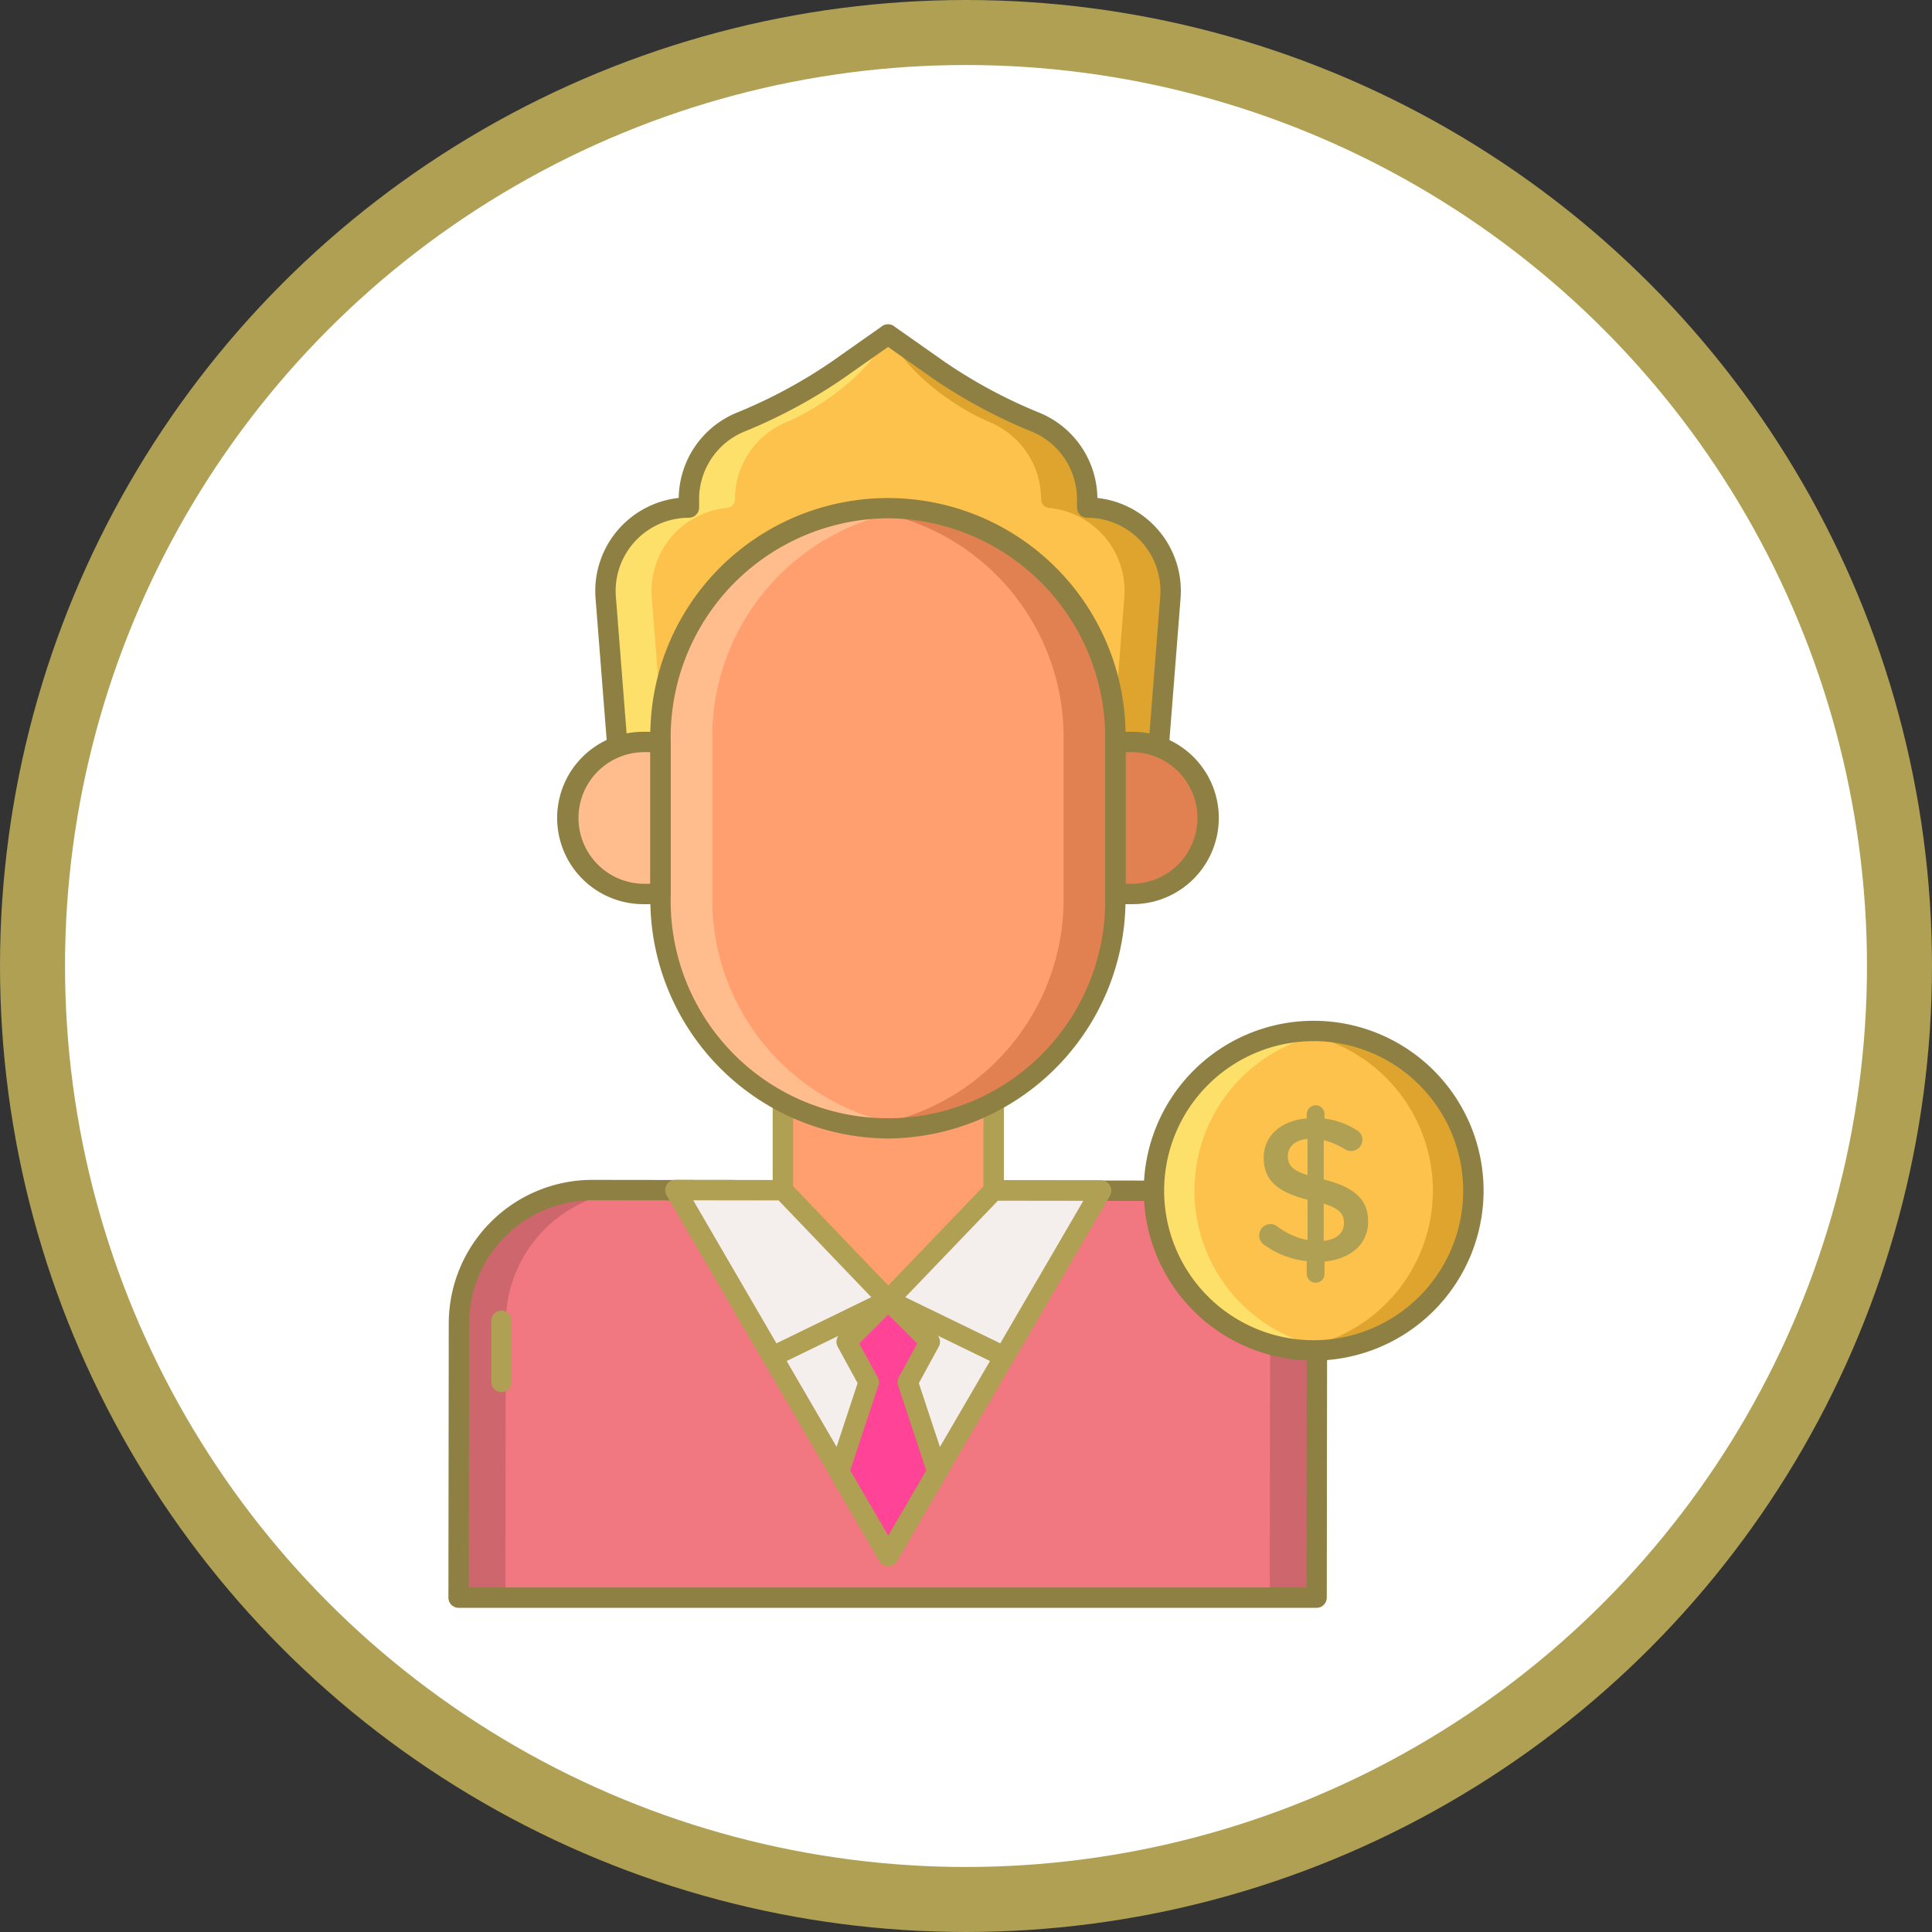 <svg xmlns="http://www.w3.org/2000/svg" width="178.297" height="178.296" viewBox="0 0 178.297 178.296">
  <rect x="0" y="0" width="178.297" height="178.296" fill="#333333" stroke="none"/>
  <g id="Grupo_61527" data-name="Grupo 61527" transform="translate(-520.552 -5278.188)">
    <circle id="Elipse_4216" data-name="Elipse 4216" cx="86.148" cy="86.148" r="86.148" transform="translate(523.552 5281.188)" fill="#fff" stroke="#afa054" stroke-miterlimit="10" stroke-width="6"/>
    <g id="Grupo_60553" data-name="Grupo 60553" transform="translate(160.595 0.969)">
      <path id="Trazado_109937" data-name="Trazado 109937" d="M469.2,5387.109l-6.293-.008-11.257-.014c.011-.181,0-.36,0-.544v-17.736H432.211v17.711c0,.184-.01.363,0,.544l-11.281-.015-6.293-.008a12.309,12.309,0,0,0-12.325,12.294l-.033,25.322h79.18l.033-25.221A12.311,12.311,0,0,0,469.2,5387.109Z" fill="#f17781"/>
      <path id="Trazado_109938" data-name="Trazado 109938" d="M469.2,5387.109l-4.318,0a12.308,12.308,0,0,1,12.293,12.325l-.032,25.226h4.318l.032-25.221A12.31,12.31,0,0,0,469.2,5387.109Z" fill="#ce666e"/>
      <path id="Trazado_109939" data-name="Trazado 109939" d="M414.637,5387.039l4.318.006a12.31,12.31,0,0,0-12.326,12.293l-.031,25.317h-4.319l.033-25.322a12.309,12.309,0,0,1,12.325-12.294Z" fill="#ce666e"/>
      <path id="Trazado_109940" data-name="Trazado 109940" d="M481.459,5425.6h-79.18a.941.941,0,0,1-.94-.942l.032-25.322a13.265,13.265,0,0,1,13.25-13.232h.017l16.633.021v-17.314a.94.94,0,0,1,.94-.94h19.437a.941.941,0,0,1,.941.94v17.341l16.611.022a13.264,13.264,0,0,1,13.232,13.266l-.032,25.22a.942.942,0,0,1-.941.94Zm-78.238-1.881h77.3l.031-24.281a11.383,11.383,0,0,0-11.355-11.384l-17.549-.022a.94.94,0,0,1-.938-.995c.006-.093,0-.186,0-.28l0-.211v-16.794H433.151l0,16.963c0,.1,0,.2,0,.3a.942.942,0,0,1-.939.993h0l-17.573-.023h-.015a11.382,11.382,0,0,0-11.369,11.355Z" fill="#8e8043"/>
      <path id="Trazado_109941" data-name="Trazado 109941" d="M461.566,5387.1l-19.637,33.711-19.636-33.761Z" fill="#f4efed"/>
      <path id="Trazado_109942" data-name="Trazado 109942" d="M441.929,5421.751a.943.943,0,0,1-.813-.468l-19.636-33.762a.939.939,0,0,1,.812-1.412h0l39.273.05a.94.94,0,0,1,.811,1.413l-19.637,33.711a.937.937,0,0,1-.812.468Zm-18-33.76,18,30.95,18-30.9Z" fill="#afa054"/>
      <path id="Trazado_109943" data-name="Trazado 109943" d="M432.211,5368.807h19.437v18.686a9.719,9.719,0,1,1-19.437,0Z" fill="#ff9f70"/>
      <path id="Trazado_109944" data-name="Trazado 109944" d="M406.233,5405.688a.94.94,0,0,1-.94-.94v-5.64a.94.94,0,1,1,1.88,0v5.64A.939.939,0,0,1,406.233,5405.688Z" fill="#afa054"/>
      <path id="Trazado_109945" data-name="Trazado 109945" d="M441.929,5420.81l4.534-7.783-2.73-8.252,2.034-3.726-3.838-3.837-3.837,3.837,2.034,3.726-2.73,8.252Z" fill="#ff4397"/>
      <path id="Trazado_109946" data-name="Trazado 109946" d="M441.929,5398.152a10.671,10.671,0,0,1-10.659-10.659v-18.686a.94.94,0,0,1,.94-.94h19.438a.94.94,0,0,1,.94.94v18.686A10.671,10.671,0,0,1,441.929,5398.152Zm-8.778-28.4v17.746a8.779,8.779,0,0,0,17.557,0v-17.746Z" fill="#afa054"/>
      <path id="Trazado_109947" data-name="Trazado 109947" d="M460.289,5324.059v-.761a7.7,7.7,0,0,0-4.7-7.1,47.978,47.978,0,0,1-9.009-4.836l-4.659-3.28v-.007l-.006,0-.006,0v.008l-4.659,3.279a48.039,48.039,0,0,1-9.009,4.837,7.7,7.7,0,0,0-4.7,7.1v.761a7.7,7.7,0,0,0-7.677,8.3l1.311,16.706h49.488l1.311-16.706a7.7,7.7,0,0,0-7.677-8.3Z" fill="#fcc24c"/>
      <path id="Trazado_109948" data-name="Trazado 109948" d="M460.289,5324.059v-.761a7.7,7.7,0,0,0-4.7-7.1,47.978,47.978,0,0,1-9.009-4.836l-4.653-3.275c1.815,3.722,6.263,6.78,9.41,8.111a7.7,7.7,0,0,1,4.7,7.1.8.8,0,0,0,.73.795,7.7,7.7,0,0,1,6.948,8.27l-1.312,16.706h4.252l1.312-16.706A7.7,7.7,0,0,0,460.289,5324.059Z" fill="#dea42e"/>
      <path id="Trazado_109949" data-name="Trazado 109949" d="M423.533,5324.059v-.761a7.7,7.7,0,0,1,4.7-7.1,48.018,48.018,0,0,0,9.01-4.836l4.652-3.275c-1.815,3.722-6.262,6.78-9.409,8.111a7.7,7.7,0,0,0-4.7,7.1.8.8,0,0,1-.73.795,7.7,7.7,0,0,0-6.948,8.27l1.312,16.706h-4.253l-1.312-16.706A7.7,7.7,0,0,1,423.533,5324.059Z" fill="#fce06a"/>
      <path id="Trazado_109950" data-name="Trazado 109950" d="M466.655,5350.01H417.167a.941.941,0,0,1-.937-.867l-1.312-16.706a8.644,8.644,0,0,1,7.676-9.266,8.629,8.629,0,0,1,5.277-7.834,46.5,46.5,0,0,0,8.834-4.74l4.6-3.237a.9.9,0,0,1,.168-.112.937.937,0,0,1,.525-.1.921.921,0,0,1,.363.109.98.98,0,0,1,.159.108l4.6,3.235a46.533,46.533,0,0,0,8.834,4.74,8.628,8.628,0,0,1,5.277,7.834,8.642,8.642,0,0,1,7.676,9.266l-1.312,16.706A.94.94,0,0,1,466.655,5350.01Zm-48.619-1.88h47.749l1.244-15.84a6.759,6.759,0,0,0-6.74-7.29.941.941,0,0,1-.94-.941v-.761a6.753,6.753,0,0,0-4.13-6.23,48.3,48.3,0,0,1-9.184-4.933l-4.123-2.9-4.124,2.9a48.359,48.359,0,0,1-9.184,4.933,6.75,6.75,0,0,0-4.13,6.23v.761a.942.942,0,0,1-.941.941,6.759,6.759,0,0,0-6.74,7.29Z" fill="#8e8043"/>
      <path id="Trazado_109951" data-name="Trazado 109951" d="M420.918,5345.693h-1.5a7.014,7.014,0,0,0,0,14.027h1.5Z" fill="#ffbd8e"/>
      <path id="Trazado_109952" data-name="Trazado 109952" d="M464.391,5345.693h-1.5v14.027h1.5a7.014,7.014,0,0,0,0-14.027Z" fill="#e18152"/>
      <path id="Trazado_109953" data-name="Trazado 109953" d="M441.9,5381.347a21.125,21.125,0,0,1-20.987-21.26v-14.719a20.989,20.989,0,1,1,41.974,0v14.719A21.125,21.125,0,0,1,441.9,5381.347Z" fill="#ff9f70"/>
      <path id="Trazado_109954" data-name="Trazado 109954" d="M441.9,5324.108a20.9,20.9,0,0,0-2.385.141,21.163,21.163,0,0,1,18.6,21.119v14.719a21.164,21.164,0,0,1-18.6,21.12,20.955,20.955,0,0,0,23.372-21.12v-14.719A21.125,21.125,0,0,0,441.9,5324.108Z" fill="#e18152"/>
      <path id="Trazado_109955" data-name="Trazado 109955" d="M441.9,5324.108a20.9,20.9,0,0,1,2.385.141,21.163,21.163,0,0,0-18.6,21.119v14.719a21.164,21.164,0,0,0,18.6,21.12,20.955,20.955,0,0,1-23.372-21.12v-14.719a21.125,21.125,0,0,1,20.987-21.26Z" fill="#ffbd8e"/>
      <g id="Grupo_60552" data-name="Grupo 60552">
        <path id="Trazado_109956" data-name="Trazado 109956" d="M441.9,5382.287a22.09,22.09,0,0,1-21.927-22.2v-14.719a21.929,21.929,0,1,1,43.855,0v14.719A22.09,22.09,0,0,1,441.9,5382.287Zm0-57.239a20.208,20.208,0,0,0-20.047,20.32v14.719a20.049,20.049,0,1,0,40.094,0v-14.719A20.208,20.208,0,0,0,441.9,5325.048Z" fill="#8e8043"/>
        <path id="Trazado_109957" data-name="Trazado 109957" d="M420.918,5360.66h-1.5a7.954,7.954,0,1,1,0-15.907h1.5a.94.94,0,0,1,.94.94v14.027a.94.94,0,0,1-.94.94Zm-1.5-14.027a6.073,6.073,0,0,0,0,12.147h.559v-12.147Z" fill="#8e8043"/>
        <path id="Trazado_109958" data-name="Trazado 109958" d="M464.391,5360.66h-1.5a.94.94,0,0,1-.94-.94v-14.027a.94.94,0,0,1,.94-.94h1.5a7.954,7.954,0,1,1,0,15.907Zm-.558-1.88h.558a6.073,6.073,0,1,0,0-12.147h-.558Z" fill="#8e8043"/>
      </g>
      <circle id="Elipse_4233" data-name="Elipse 4233" cx="14.744" cy="14.744" r="14.744" transform="translate(466.483 5372.34)" fill="#fcc24c"/>
      <path id="Trazado_109959" data-name="Trazado 109959" d="M481.19,5372.363a15.077,15.077,0,0,0-1.871.122,14.737,14.737,0,0,1,0,29.237,15.064,15.064,0,0,0,1.871.122,14.741,14.741,0,0,0,0-29.481Z" fill="#dea42e"/>
      <path id="Trazado_109960" data-name="Trazado 109960" d="M481.19,5372.363a15.064,15.064,0,0,1,1.871.122,14.737,14.737,0,0,0,0,29.237,15.064,15.064,0,0,1-1.871.122,14.741,14.741,0,0,1,0-29.481Z" fill="#fce06a"/>
      <path id="Trazado_109961" data-name="Trazado 109961" d="M481.19,5402.784a15.68,15.68,0,1,1,15.681-15.68A15.7,15.7,0,0,1,481.19,5402.784Zm0-29.481a13.8,13.8,0,1,0,13.8,13.8A13.816,13.816,0,0,0,481.19,5373.3Z" fill="#8e8043"/>
      <path id="Trazado_109962" data-name="Trazado 109962" d="M481.379,5379.227a.806.806,0,0,1,.812.812v.415a6.881,6.881,0,0,1,2.929,1.04,1.008,1.008,0,0,1,.567.907,1.041,1.041,0,0,1-1.058,1.039,1.09,1.09,0,0,1-.567-.17,6.862,6.862,0,0,0-1.946-.831v3.628c2.872.718,4.1,1.87,4.1,3.892,0,2.079-1.625,3.458-4.025,3.685v1.134a.807.807,0,0,1-.812.813.823.823,0,0,1-.831-.813v-1.172a8.178,8.178,0,0,1-3.874-1.473,1.038,1.038,0,0,1-.51-.907,1.04,1.04,0,0,1,1.663-.832,6.686,6.686,0,0,0,2.8,1.266v-3.722c-2.758-.718-4.043-1.758-4.043-3.893,0-2.021,1.606-3.42,3.968-3.609v-.4a.822.822,0,0,1,.831-.812Zm-.756,6.443v-3.344c-1.209.113-1.814.756-1.814,1.587C478.809,5384.706,479.168,5385.2,480.623,5385.67Zm1.493,2.627v3.439c1.21-.133,1.871-.738,1.871-1.644C483.987,5389.26,483.571,5388.75,482.116,5388.3Z" fill="#afa054"/>
      <path id="Trazado_109963" data-name="Trazado 109963" d="M441.929,5421.751a.941.941,0,0,1-.813-.467l-4.534-7.784a.936.936,0,0,1-.079-.768l2.6-7.865-1.838-3.367a.938.938,0,0,1,.161-1.115l3.837-3.838a.967.967,0,0,1,1.329,0l3.838,3.838a.941.941,0,0,1,.161,1.115l-1.838,3.367,2.6,7.865a.94.94,0,0,1-.08.768l-4.534,7.784A.942.942,0,0,1,441.929,5421.751Zm-3.508-8.831,3.508,6.022,3.509-6.022-2.6-7.85a.942.942,0,0,1,.067-.746l1.7-3.108-2.676-2.675-2.674,2.675,1.7,3.108a.936.936,0,0,1,.067.745Z" fill="#afa054"/>
      <path id="Trazado_109964" data-name="Trazado 109964" d="M432.211,5387.062l9.718,10.15-10.7,5.207-8.939-15.37Z" fill="#f4efed"/>
      <path id="Trazado_109965" data-name="Trazado 109965" d="M451.648,5387.087l-9.719,10.125,10.713,5.207,8.924-15.32Z" fill="#f4efed"/>
      <path id="Trazado_109966" data-name="Trazado 109966" d="M431.233,5403.359a.938.938,0,0,1-.813-.468l-8.939-15.37a.939.939,0,0,1,.812-1.412h0l9.918.013a.939.939,0,0,1,.678.29l9.718,10.149a.939.939,0,0,1-.268,1.5l-10.7,5.207a.927.927,0,0,1-.41.1Zm-7.3-15.368,7.677,13.2,8.753-4.26-8.55-8.93Z" fill="#afa054"/>
      <path id="Trazado_109967" data-name="Trazado 109967" d="M452.641,5403.359a.939.939,0,0,1-.41-.095l-10.713-5.207a.946.946,0,0,1-.515-.68.936.936,0,0,1,.248-.816l9.719-10.125a1.015,1.015,0,0,1,.679-.29l9.918.013a.94.94,0,0,1,.811,1.413l-8.924,15.32a.94.94,0,0,1-.813.467Zm-9.139-6.428,8.766,4.261,7.663-13.154-7.883-.01Z" fill="#afa054"/>
    </g>
  </g>
</svg>
